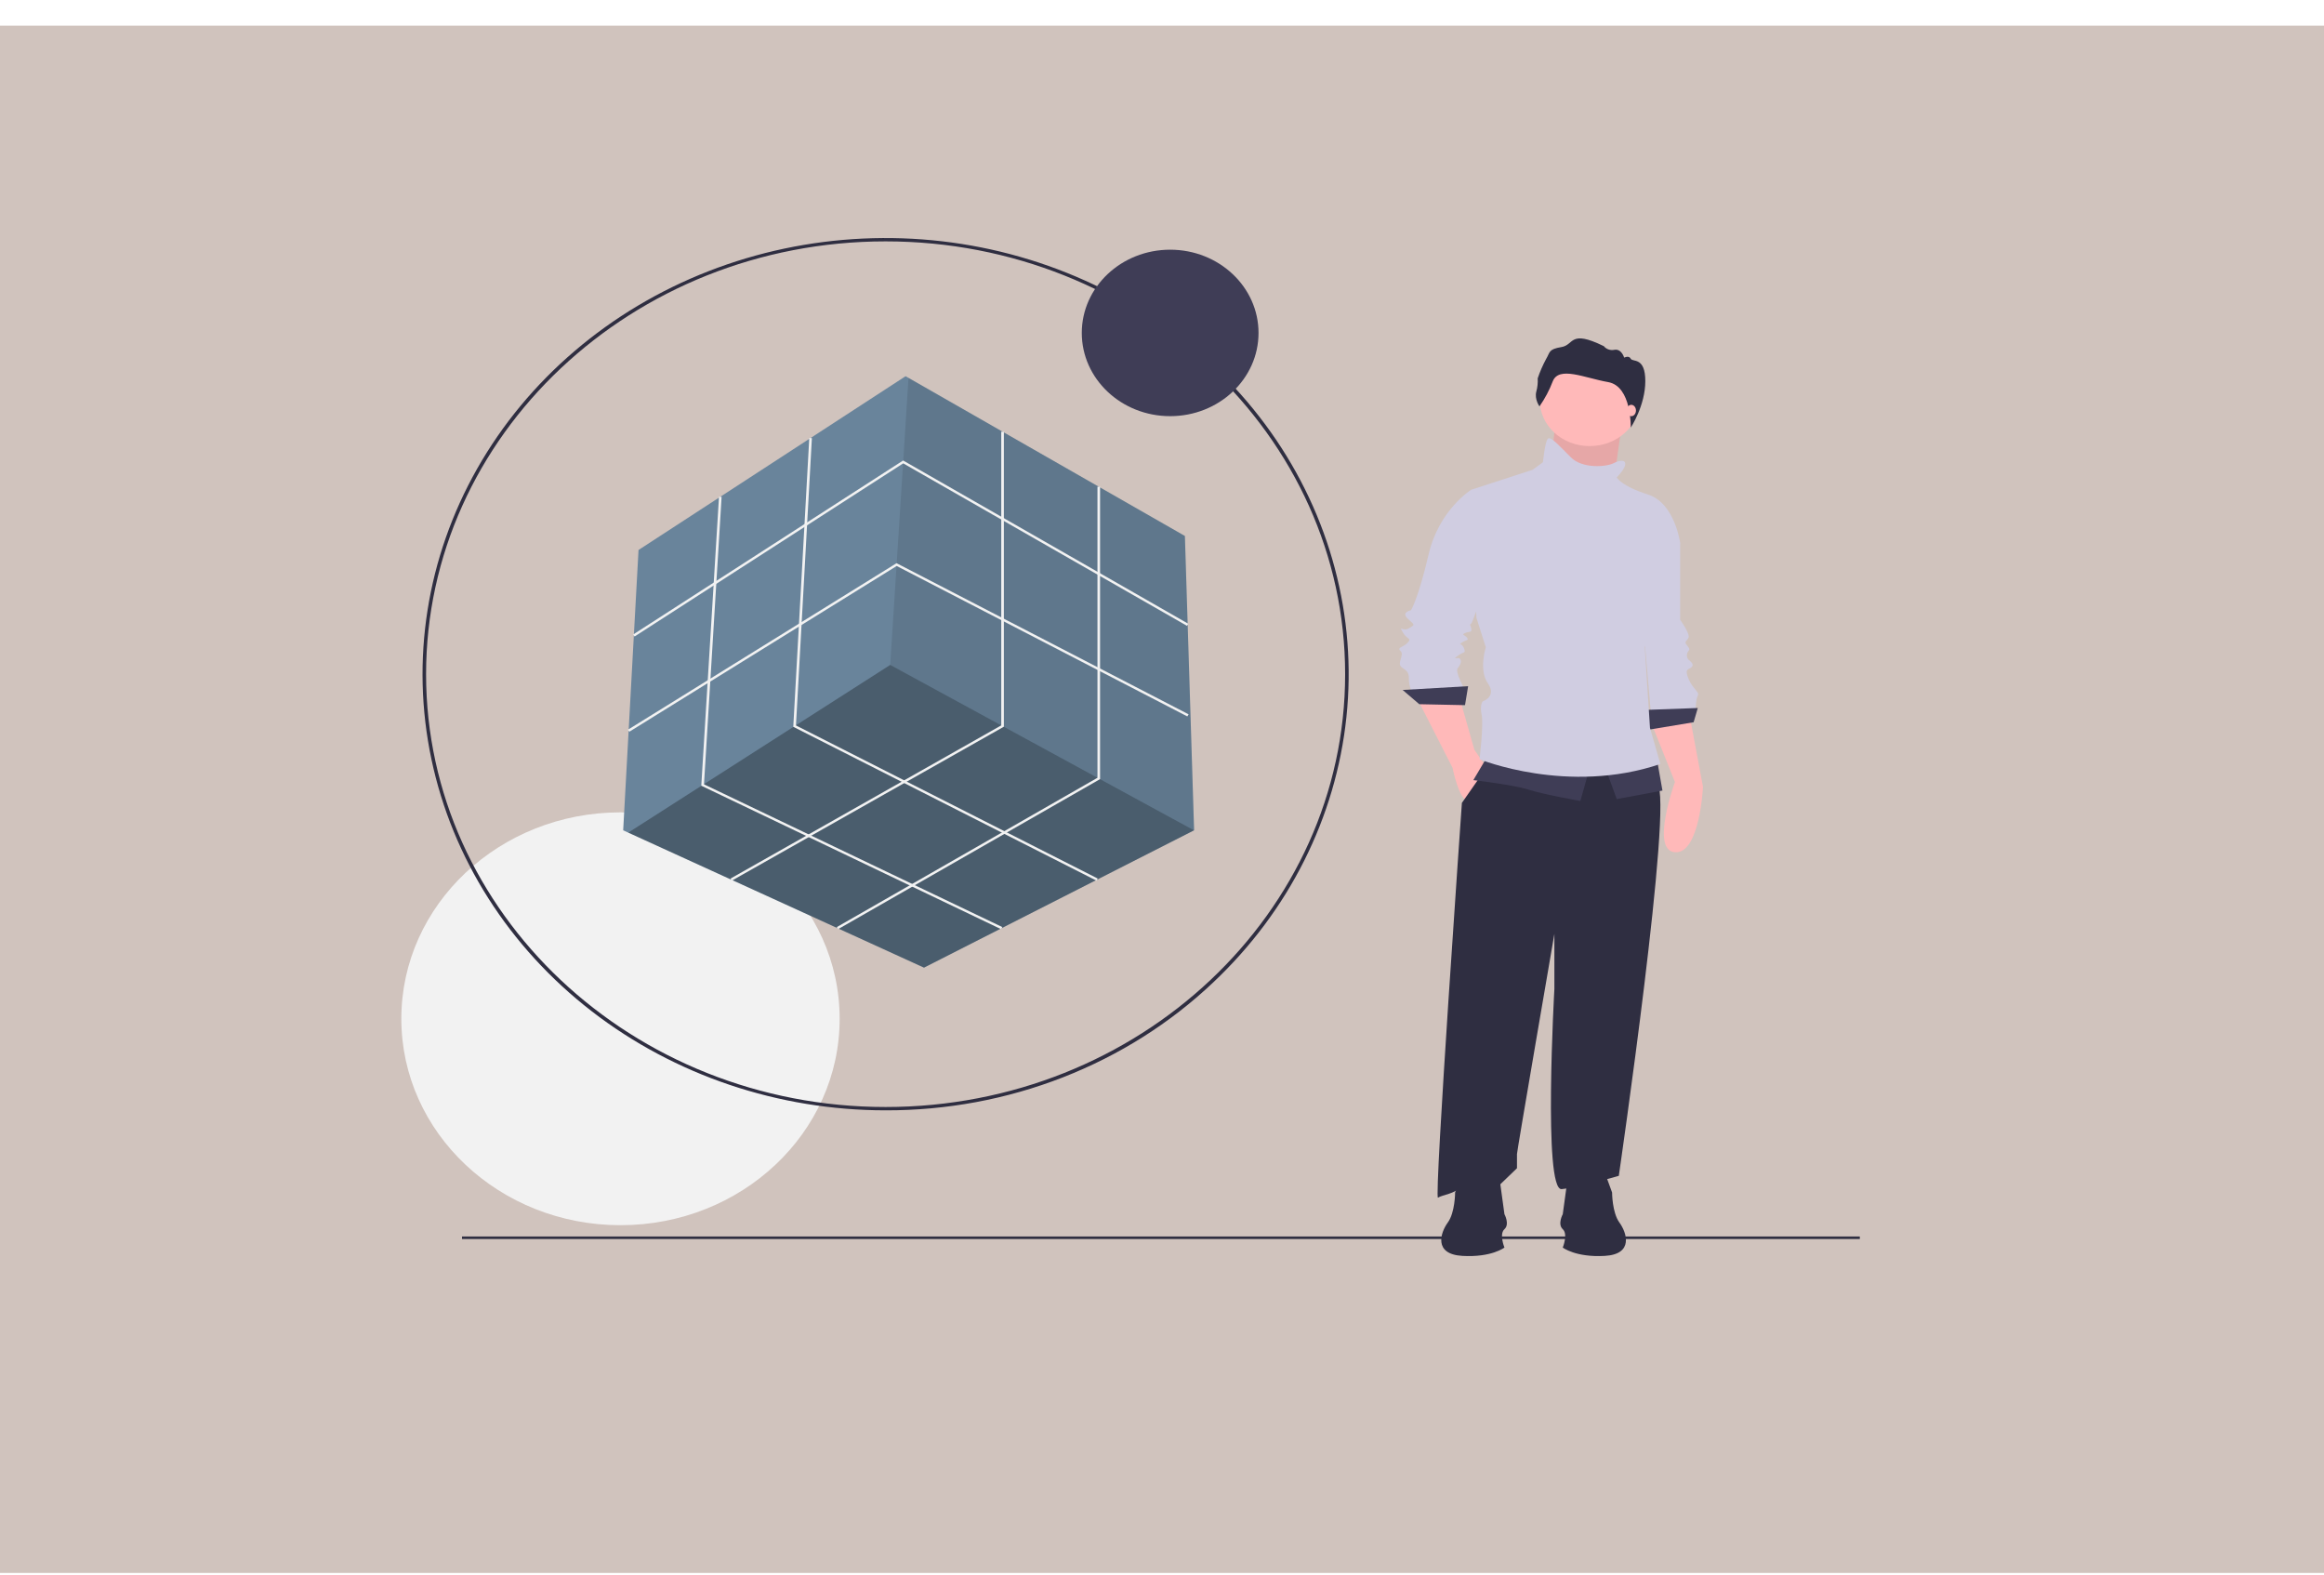 <svg width="996" height="675" viewBox="0 0 996 675" fill="none" xmlns="http://www.w3.org/2000/svg">
<g id="cube">
<rect id="Rectangle 1" y="11" width="996" height="663" fill="#D0C3BD"/>
<g id="circle">
<path id="Vector" d="M265.925 525C317.799 525 359.851 485.399 359.851 436.548C359.851 387.698 317.799 348.097 265.925 348.097C214.052 348.097 172 387.698 172 436.548C172 485.399 214.052 525 265.925 525Z" fill="#F2F2F2"/>
<path id="Vector_2" d="M379.545 475.781C333.631 475.781 289.137 460.789 253.645 433.359C218.153 405.929 193.859 367.759 184.902 325.352C175.944 282.944 182.878 238.924 204.521 200.791C226.165 162.659 261.179 132.773 303.598 116.226C346.017 99.68 393.216 97.496 437.152 110.047C481.089 122.599 519.045 149.108 544.554 185.06C570.062 221.011 581.544 264.179 577.044 307.209C572.544 350.239 552.339 390.468 519.873 421.042C501.488 438.451 479.619 452.253 455.531 461.649C431.444 471.045 405.617 475.848 379.545 475.781V475.781ZM379.545 103.428C270.952 103.428 182.604 186.626 182.604 288.891C182.604 391.156 270.952 474.354 379.545 474.354C488.138 474.354 576.485 391.156 576.485 288.891C576.485 186.626 488.138 103.428 379.545 103.428V103.428Z" fill="#2F2E41"/>
<path id="Vector_3" d="M501.496 178.326C522.413 178.326 539.369 162.358 539.369 142.66C539.369 122.963 522.413 106.994 501.496 106.994C480.579 106.994 463.623 122.963 463.623 142.66C463.623 162.358 480.579 178.326 501.496 178.326Z" fill="#3F3D56"/>
</g>
<g id="man with cube">
<path id="Vector_4" d="M511.757 355.779L511.731 355.791L395.995 414.631L269.262 356.776L267.078 355.779L273.655 235.673L388.102 161.208L389.365 161.929L507.811 229.668L511.757 355.779Z" fill="#69849B"/>
<path id="Vector_5" opacity="0.3" d="M511.731 355.791L395.995 414.631L269.261 356.776L381.524 284.917L511.731 355.791Z" fill="black"/>
<path id="Vector_6" opacity="0.1" d="M511.757 355.779L381.525 284.917L389.365 161.929L507.811 229.668L511.757 355.779Z" fill="black"/>
<path id="Vector_7" d="M271.97 272.735L271.327 271.904L387.051 197.326L509.298 267.304L508.706 268.166L387.087 198.548L271.97 272.735Z" fill="#F2F2F2"/>
<path id="Vector_8" d="M269.727 313.538L269.102 312.697L384.239 241.327L384.54 241.483L509.401 306.093L508.851 306.979L384.292 242.524L269.727 313.538Z" fill="#F2F2F2"/>
<path id="Vector_9" d="M313.658 377.342L313.071 376.477L429.109 310.829V184.978H430.224V311.395L313.658 377.342Z" fill="#F2F2F2"/>
<path id="Vector_10" d="M359.203 398.131L358.611 397.269L470.343 333.284V208.558H471.457V333.848L359.203 398.131Z" fill="#F2F2F2"/>
<path id="Vector_11" d="M469.922 377.354L339.977 311.435L339.995 311.118L346.836 187.671L347.949 187.722L341.126 310.853L470.463 376.464L469.922 377.354Z" fill="#F2F2F2"/>
<path id="Vector_12" d="M429.039 398.151L300.553 336.676L300.573 336.349L308.148 212.841L309.26 212.898L301.707 336.079L429.557 397.249L429.039 398.151Z" fill="#F2F2F2"/>
<path id="Vector_13" d="M797.07 529.836H198V530.924H797.07V529.836Z" fill="#2F2E41"/>
<path id="Vector_14" d="M707.583 309.479L717.826 335.096C717.826 335.096 707.137 364.373 717.826 365.186C728.514 365.999 729.851 337.129 729.851 337.129L724.061 306.226L707.583 309.479Z" fill="#FFB9B9"/>
<path id="Vector_15" d="M712.482 225.715L720.053 232.627V265.564C720.053 265.564 724.506 271.663 723.616 273.289C722.725 274.916 721.834 274.916 722.725 276.136C723.616 277.356 724.506 278.169 723.616 278.982C723.182 279.51 722.948 280.152 722.948 280.812C722.948 281.472 723.182 282.114 723.616 282.642C724.506 283.455 726.288 284.675 724.952 285.895C723.616 287.115 721.834 286.301 723.616 290.774C725.397 295.247 728.515 296.467 727.624 298.093C726.733 299.72 726.733 303.786 726.733 303.786L707.583 306.226L703.574 260.277L712.482 225.715Z" fill="#D0CDE1"/>
<path id="Vector_16" d="M727.623 303.38L705.355 304.193L706.246 312.732L725.843 309.478L727.623 303.38Z" fill="#3F3D56"/>
<path id="Vector_17" d="M666.387 183.222L663.714 207.62L690.881 211.28L692.885 197.251L694.89 183.222H666.387Z" fill="#FFB9B9"/>
<path id="Vector_18" opacity="0.1" d="M666.387 183.222L663.714 207.62L690.881 211.28L692.885 197.251L694.89 183.222H666.387Z" fill="black"/>
<path id="Vector_19" d="M607.376 299.313L622.519 328.997C622.519 328.997 625.191 342.822 629.199 343.229C633.207 343.635 637.216 328.997 637.216 328.997L631.871 321.271L625.636 299.313L607.376 299.313Z" fill="#FFB9B9"/>
<path id="Vector_20" d="M638.997 326.15L626.527 344.042C626.527 344.042 614.502 514.417 616.284 513.197C618.065 511.977 623.855 511.57 626.082 508.317C628.308 505.064 642.115 508.317 642.115 508.317L650.131 500.591V494.492C650.131 493.272 666.164 400.156 666.164 400.156V423.74C666.164 423.74 661.265 510.35 669.282 509.537C677.298 508.724 693.776 503.844 693.776 503.844C693.776 503.844 717.38 342.009 710.255 335.909C703.129 329.81 700.011 315.985 700.011 315.985L638.997 326.15Z" fill="#2F2E41"/>
<path id="Vector_21" d="M633.653 211.483L630.535 209.856C630.535 209.856 616.729 218.395 612.275 237.507C607.822 256.618 604.704 261.497 604.704 261.497C604.704 261.497 600.251 262.311 603.368 265.157C606.486 268.003 606.486 267.597 603.814 269.223C601.142 270.85 599.36 267.597 601.141 270.85C602.923 274.103 605.15 273.289 603.368 275.323C601.587 277.356 598.469 277.356 600.251 278.982C602.032 280.609 598.469 284.268 600.696 285.895C602.923 287.521 603.814 287.928 603.814 290.774C603.8 292.435 604.101 294.086 604.704 295.654H627.863C627.863 295.654 623.41 287.928 624.746 286.301C626.082 284.675 626.527 283.048 625.636 282.235C624.746 281.422 622.073 283.048 624.746 281.015C627.418 278.982 628.309 280.202 627.418 277.762C626.527 275.323 624.746 276.542 626.527 275.323C628.308 274.103 629.645 274.509 628.754 273.289C627.863 272.07 626.082 272.07 627.863 271.256C629.645 270.443 630.981 271.256 630.535 269.223C630.09 267.19 629.645 268.003 630.535 267.19C631.426 266.377 640.779 238.727 640.779 237.913C640.779 237.1 633.653 211.483 633.653 211.483Z" fill="#D0CDE1"/>
<path id="Vector_22" d="M629.199 294.027L601.141 295.654L608.267 301.753L627.863 302.16L629.199 294.027Z" fill="#3F3D56"/>
<path id="Vector_23" d="M637.216 324.524L631.426 334.283C631.426 334.283 648.795 336.316 655.03 338.349C661.265 340.382 677.298 343.228 677.298 343.228L681.306 328.997L637.216 324.524Z" fill="#3F3D56"/>
<path id="Vector_24" d="M687.986 328.997L692.885 342.415L712.481 338.756L710.254 326.15L687.986 328.997Z" fill="#3F3D56"/>
<path id="Vector_25" d="M696.003 197.658C696.003 197.658 694.667 196.844 691.55 198.471C688.432 200.097 678.189 200.911 673.29 196.031C668.391 191.152 664.828 187.085 663.492 187.899C662.156 188.712 661.265 198.064 661.265 198.064L656.812 201.317L630.535 209.856L632.762 264.75L636.77 277.356C636.77 277.356 633.653 287.115 637.661 292.807C641.669 298.5 635.434 300.533 635.434 300.533C635.434 300.533 634.098 302.16 634.989 306.226C635.88 310.292 634.098 325.337 634.098 325.337C634.098 325.337 671.954 340.789 711.591 327.37L707.137 311.919L704.911 277.356C704.911 277.356 707.137 271.663 706.692 269.223C706.247 266.784 720.053 232.627 720.053 232.627C720.053 232.627 717.826 215.549 706.247 211.889C694.667 208.23 692.886 204.57 692.886 204.57C692.886 204.57 698.23 199.284 696.003 197.658Z" fill="#D0CDE1"/>
<path id="Vector_26" d="M687.764 502.404L690.896 510.983C690.896 510.983 690.896 519.562 694.028 523.851C697.161 528.141 700.293 537.435 687.764 538.15C675.236 538.865 669.754 534.575 669.754 534.575C669.754 534.575 672.103 528.856 669.754 526.711C667.405 524.566 669.754 520.277 669.754 520.277L672.103 503.119L687.764 502.404Z" fill="#2F2E41"/>
<path id="Vector_27" d="M626.75 502.404L623.618 510.983C623.618 510.983 623.618 519.562 620.486 523.851C617.354 528.141 614.221 537.435 626.75 538.15C639.279 538.865 644.76 534.575 644.76 534.575C644.76 534.575 642.411 528.856 644.76 526.711C647.109 524.566 644.76 520.277 644.76 520.277L642.411 503.119L626.75 502.404Z" fill="#2F2E41"/>
</g>
<g id="head">
<path id="Vector_28" d="M681.306 191.152C693.113 191.152 702.684 182.413 702.684 171.634C702.684 160.854 693.113 152.116 681.306 152.116C669.5 152.116 659.929 160.854 659.929 171.634C659.929 182.413 669.5 191.152 681.306 191.152Z" fill="#FFB9B9"/>
<path id="Vector_29" d="M659.781 174.134C659.781 174.134 657.561 171.094 658.415 167.82C658.925 165.961 659.126 164.042 659.012 162.129C659.967 159.293 661.166 156.53 662.598 153.866C664.391 150.903 663.537 149.656 669.173 148.721C674.808 147.785 672.503 141.081 687.359 148.331C687.86 148.97 688.558 149.459 689.363 149.736C690.168 150.014 691.046 150.067 691.884 149.89C694.958 149.344 696.068 153.242 696.068 153.242C696.068 153.242 698.117 152.151 698.885 153.71C699.654 155.269 705.133 152.774 705.133 163.298C705.133 173.822 698.898 183.223 698.898 183.223C698.898 183.223 699.355 165.52 689.195 163.727C679.034 161.934 668.105 156.711 665.459 163.415C664.03 167.178 662.124 170.775 659.781 174.134Z" fill="#2F2E41"/>
<path id="Vector_30" d="M699.121 178.343C700.228 178.343 701.125 177.251 701.125 175.903C701.125 174.556 700.228 173.464 699.121 173.464C698.014 173.464 697.117 174.556 697.117 175.903C697.117 177.251 698.014 178.343 699.121 178.343Z" fill="#FFB9B9"/>
</g>
</g>
</svg>
